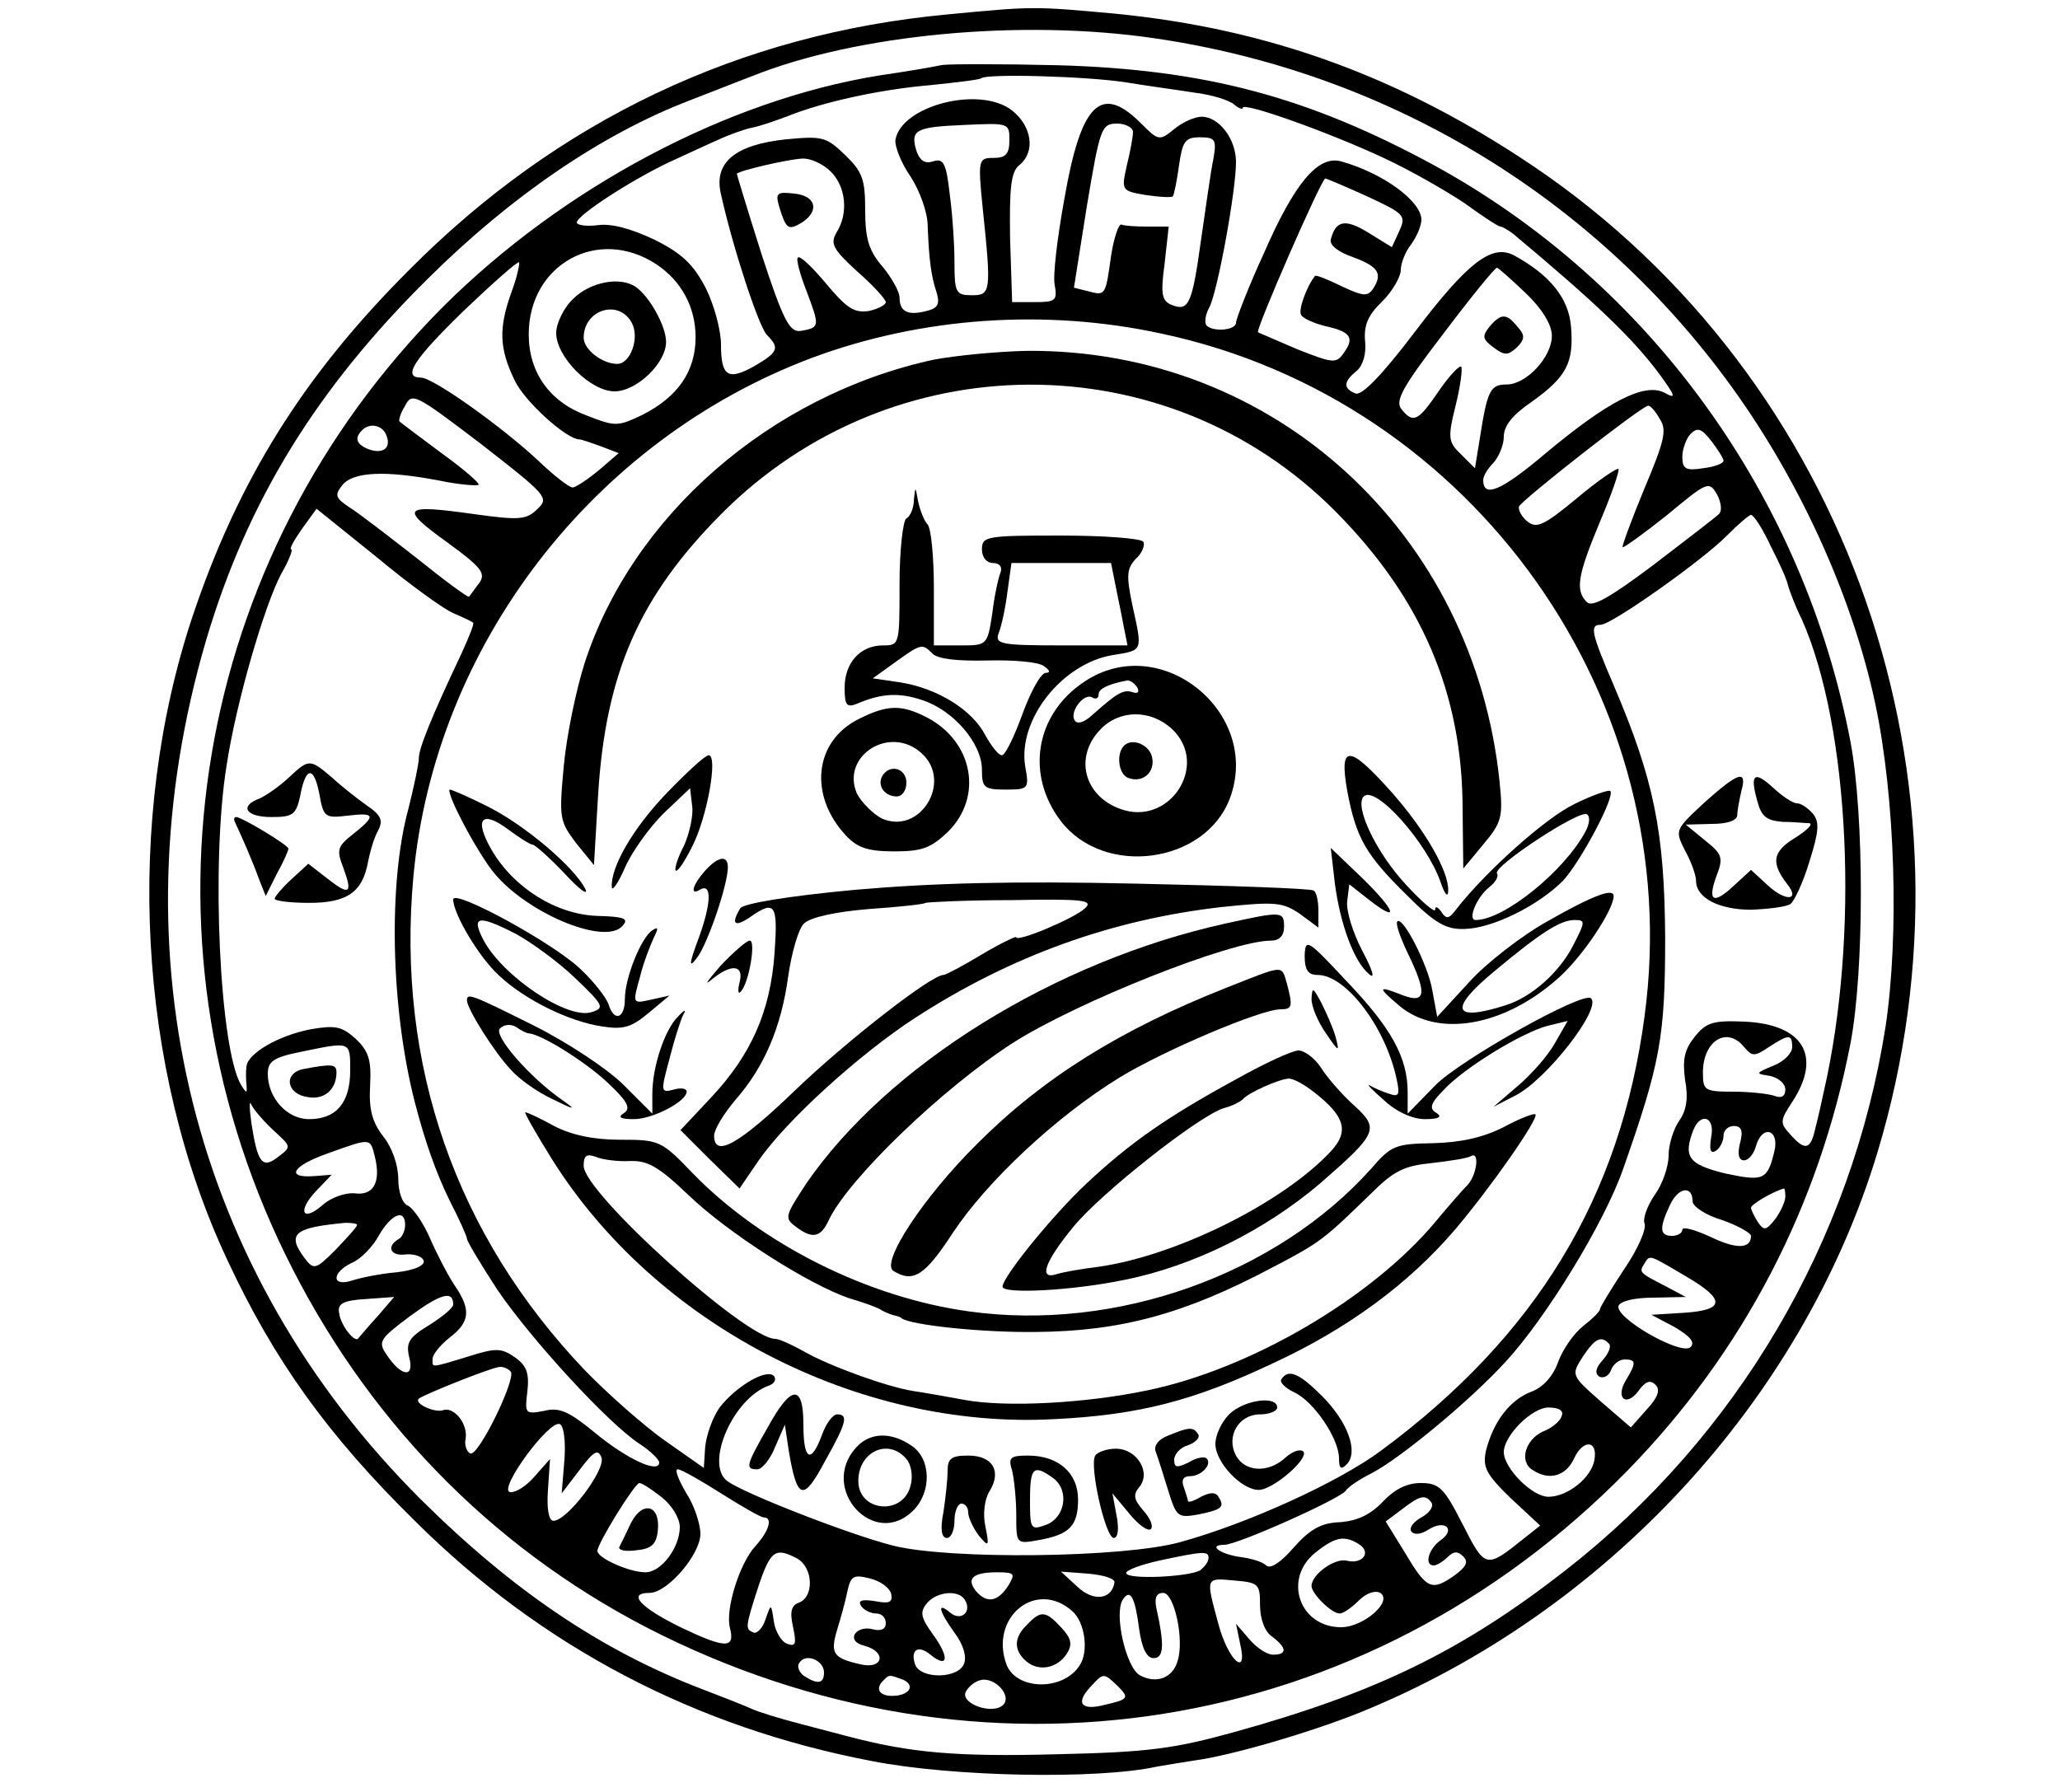 <?xml version="1.0" standalone="no"?>
<!DOCTYPE svg PUBLIC "-//W3C//DTD SVG 20010904//EN"
 "http://www.w3.org/TR/2001/REC-SVG-20010904/DTD/svg10.dtd">
<svg version="1.0" xmlns="http://www.w3.org/2000/svg"
 width="300pt" height="261pt" viewBox="0 0 300 261"
 preserveAspectRatio="xMidYMid meet">
<g transform="translate(0,261) scale(0.1,-0.1)"
fill="#000000" stroke="none">
<path d="M1380 2589 c-302 -28 -568 -154 -785 -373 -154 -154 -248 -306 -314
-502 -100 -298 -81 -660 50 -939 68 -146 146 -255 273 -380 185 -184 409 -301
666 -350 117 -23 329 -27 415 -8 11 2 36 6 55 9 53 7 169 41 241 70 358 145
644 455 753 815 163 539 -41 1126 -501 1437 -193 130 -385 200 -608 222 -120
11 -120 11 -245 -1z m303 -35 c333 -49 629 -225 829 -494 105 -141 185 -315
219 -475 29 -137 35 -336 15 -470 -49 -313 -216 -597 -466 -792 -150 -117
-275 -178 -480 -235 -90 -25 -127 -30 -260 -33 -147 -4 -214 2 -305 26 -22 6
-58 15 -80 21 -22 6 -49 14 -60 19 -11 5 -44 18 -73 29 -146 56 -275 143 -409
276 -333 332 -448 790 -313 1251 60 203 161 367 324 528 121 120 253 210 381
259 39 15 79 31 90 35 152 61 393 84 588 55z"/>
<path d="M1370 2515 c-8 -2 -49 -9 -90 -15 -222 -36 -460 -163 -634 -336 -366
-367 -458 -914 -231 -1380 116 -238 297 -425 526 -544 486 -251 1048 -161
1429 228 169 173 279 385 325 623 20 106 20 331 0 438 -68 358 -292 668 -606
840 -184 100 -334 140 -549 146 -85 2 -162 2 -170 0z m270 -25 c30 -5 75 -11
100 -15 25 -3 50 -11 57 -17 7 -6 13 -8 13 -5 0 9 126 -36 205 -73 39 -18 91
-48 118 -66 26 -19 49 -34 52 -34 3 0 11 -5 18 -10 122 -102 174 -152 213
-204 24 -33 26 -38 8 -28 -29 15 -82 -12 -174 -89 -64 -54 -90 -65 -90 -38 0
6 7 17 15 25 8 9 15 26 15 38 0 16 13 32 41 51 50 36 61 56 57 108 -3 42 -30
76 -83 105 -32 17 -67 -9 -145 -112 -47 -62 -77 -93 -86 -89 -18 7 -18 17 2
33 9 8 14 25 12 43 -2 23 4 38 25 58 15 15 27 36 27 46 0 10 7 27 15 37 8 11
15 27 15 36 0 27 -56 68 -117 85 -33 9 -67 -30 -112 -133 -23 -50 -41 -97 -41
-102 0 -11 -33 -14 -43 -4 -3 4 -2 15 4 26 12 22 39 170 39 212 0 34 -25 66
-50 66 -10 0 -28 -8 -40 -18 -22 -18 -23 -17 -50 10 -57 56 -86 27 -110 -112
-10 -55 -17 -112 -14 -125 4 -23 1 -25 -29 -25 l-33 0 -3 93 c-1 74 1 97 14
107 23 19 18 56 -11 79 -47 37 -162 7 -170 -43 -1 -9 8 -33 22 -53 13 -20 25
-52 25 -72 2 -50 5 -73 13 -97 5 -17 2 -23 -15 -27 -27 -7 -39 -1 -39 20 0 8
-11 28 -25 45 -20 23 -25 41 -25 82 0 45 -4 56 -30 81 -27 26 -33 27 -86 22
-74 -8 -105 -34 -94 -80 17 -77 55 -193 67 -205 19 -19 16 -25 -18 -45 -39
-22 -49 -15 -49 31 0 21 -10 58 -22 82 -18 35 -35 51 -75 71 -34 16 -63 24
-83 21 -16 -2 -30 0 -30 4 1 11 80 62 135 88 22 10 54 25 70 32 17 8 40 16 50
18 11 2 34 10 50 16 54 22 139 40 210 46 39 4 72 8 74 10 7 7 154 3 211 -6z
m-170 -84 c0 -20 -5 -26 -23 -26 -22 0 -23 -2 -16 -72 13 -124 12 -128 -16
-128 -23 0 -25 4 -25 48 0 26 -3 71 -7 100 -5 44 -9 52 -24 47 -12 -4 -19 1
-24 14 -10 32 -2 36 69 39 65 3 66 3 66 -22z m180 12 c0 -7 -4 -29 -9 -49 -8
-36 -8 -37 27 -43 20 -3 38 -4 40 -2 2 3 6 23 9 45 5 35 9 41 30 41 23 0 25
-3 20 -32 -4 -18 -11 -71 -18 -118 -13 -94 -18 -104 -43 -94 -14 6 -16 15 -10
60 l6 54 -31 0 c-17 0 -34 1 -38 3 -4 1 -11 -20 -15 -46 -8 -58 -8 -58 -34
-51 l-20 5 19 120 c19 113 21 119 44 119 12 0 23 -6 23 -12z m-440 -58 c22
-22 26 -61 8 -89 -9 -16 -5 -24 30 -56 23 -20 42 -41 42 -45 0 -4 -11 -10 -25
-13 -21 -3 -32 4 -62 40 -20 24 -38 41 -41 38 -3 -2 3 -25 13 -50 19 -51 19
-52 -9 -57 -16 -2 -25 14 -57 112 -20 63 -36 116 -36 117 5 5 75 21 95 22 12
1 31 -8 42 -19z m781 -36 c54 -25 57 -28 47 -50 l-11 -24 -34 21 c-34 21 -48
18 -55 -10 -2 -8 11 -18 31 -25 38 -14 45 -24 31 -46 -8 -12 -14 -12 -46 3
-20 10 -38 17 -39 15 -12 -15 -25 -50 -20 -57 3 -5 19 -12 35 -16 37 -8 43
-17 27 -39 -11 -16 -16 -15 -67 5 -30 13 -56 24 -58 25 -4 3 92 223 98 224 2
0 30 -12 61 -26z m-1035 -99 c36 -24 57 -62 57 -106 0 -50 -26 -87 -77 -113
-36 -17 -39 -18 -82 -1 -54 20 -84 63 -84 118 0 102 101 158 186 102z m-211
-40 c-19 -53 -18 -82 4 -128 14 -31 76 -87 95 -87 3 0 17 -5 31 -10 l26 -10
-29 -25 c-17 -14 -34 -25 -38 -25 -5 0 -27 17 -49 38 -52 49 -154 122 -172
122 -28 0 -10 27 63 98 42 40 78 72 80 70 1 -2 -3 -22 -11 -43z m1477 -2 c24
-23 38 -46 38 -62 0 -31 -37 -71 -66 -71 -24 0 -28 -9 -39 -79 l-7 -43 -20 20
c-19 18 -20 24 -8 72 7 28 10 53 8 56 -3 2 -18 -14 -33 -36 -30 -44 -37 -47
-54 -26 -10 12 2 33 61 110 40 53 75 96 78 96 2 0 21 -17 42 -37z m-530 -59
c455 -97 765 -535 703 -994 -35 -264 -158 -466 -384 -633 -62 -46 -194 -106
-292 -133 -82 -23 -337 -26 -419 -5 -63 16 -217 76 -241 94 -33 25 9 121 61
139 8 3 11 9 7 14 -11 11 -55 -15 -79 -46 -10 -14 -19 -39 -21 -57 l-2 -31
-57 40 c-31 22 -83 68 -116 102 -188 197 -275 445 -250 719 31 336 261 636
581 756 159 59 339 72 509 35z m-909 -255 c-16 -16 -26 -17 -91 -8 -106 15
-111 10 -42 -40 51 -37 58 -46 48 -60 -7 -9 -13 -18 -15 -20 -1 -2 -35 23 -76
56 -41 32 -85 66 -98 74 -21 14 -22 18 -10 33 16 19 63 21 141 6 29 -6 55 -8
57 -6 2 2 -22 23 -54 46 -32 24 -59 44 -61 46 -2 1 1 12 8 23 10 20 15 17 111
-56 95 -74 99 -78 82 -94z m1634 131 c11 -16 7 -32 -22 -101 -19 -46 -33 -84
-32 -86 2 -1 31 20 65 47 59 49 61 50 73 29 6 -12 7 -24 2 -28 -4 -4 -47 -37
-94 -73 -64 -48 -90 -63 -98 -55 -17 17 -14 38 19 117 17 40 29 75 27 77 -2 2
-30 -17 -61 -43 -47 -39 -58 -44 -71 -34 -9 7 -14 17 -13 22 3 9 178 146 188
147 3 1 11 -8 17 -19z m-1854 -25 c7 -18 -6 -27 -27 -19 -17 7 -20 16 -9 27
11 12 31 8 36 -8z m1947 -36 c0 -4 -13 -9 -30 -11 -25 -4 -30 -1 -30 17 0 11
6 27 12 33 10 10 16 8 30 -10 10 -13 18 -26 18 -29z m-1850 -222 c14 -6 27
-12 29 -14 2 -1 -6 -21 -17 -45 -44 -93 -62 -138 -62 -152 0 -8 -7 -41 -15
-73 -30 -109 -26 -291 9 -428 15 -58 31 -103 51 -144 14 -27 25 -52 25 -55 0
-4 20 -37 44 -74 48 -71 163 -197 209 -226 15 -10 27 -22 27 -26 0 -17 -47 5
-92 42 -39 32 -53 39 -76 33 -27 -5 -28 -4 -24 28 3 27 -1 38 -18 50 -20 14
-28 14 -69 1 -56 -17 -51 -16 -51 -3 0 6 11 20 25 31 30 23 31 41 7 76 -10 15
-26 46 -36 69 -10 23 -25 44 -32 47 -8 3 -14 20 -14 39 0 20 -9 46 -22 62 -16
21 -21 39 -19 74 2 37 -2 50 -21 68 -20 18 -29 20 -65 14 -47 -9 -92 -35 -94
-54 -1 -6 -1 -19 0 -27 1 -13 0 -13 -8 0 -31 52 -44 324 -21 465 14 93 56 236
80 280 11 19 17 35 14 35 -3 0 4 13 16 30 l21 29 87 -70 c48 -40 98 -76 112
-82z m1919 97 c13 -25 24 -50 25 -57 2 -7 10 -29 20 -49 70 -158 84 -462 32
-688 -3 -14 -8 -37 -12 -52 -7 -33 -15 -35 -37 -10 -15 16 -15 20 3 47 44 67
16 113 -69 117 -46 2 -56 -1 -73 -22 -15 -19 -18 -33 -14 -63 5 -26 2 -45 -9
-60 -8 -12 -15 -34 -15 -50 0 -16 -9 -42 -20 -57 -11 -16 -18 -35 -15 -42 3
-8 -10 -38 -30 -67 -19 -29 -35 -55 -35 -58 0 -3 -11 -14 -24 -24 -14 -11 -30
-34 -37 -53 -7 -20 -22 -37 -39 -43 -31 -12 -55 -43 -66 -86 -5 -24 0 -34 36
-69 l43 -40 -24 -19 c-55 -44 -56 -44 -89 21 -27 53 -34 60 -61 60 -20 0 -38
-9 -55 -27 -18 -19 -37 -28 -62 -30 -28 -1 -44 -10 -68 -37 -18 -21 -34 -32
-40 -26 -5 5 -21 10 -36 12 -31 4 -50 18 -25 18 19 0 169 67 177 79 3 5 19 16
37 25 41 21 143 105 196 163 59 64 144 203 171 281 54 154 61 191 61 337 -1
153 -16 229 -75 367 -33 77 -35 88 -19 88 16 0 150 95 184 130 16 16 32 30 35
30 4 0 17 -20 29 -46z m-39 -729 c12 -14 15 -14 36 0 29 19 34 19 34 0 0 -9
-12 -21 -27 -27 -27 -11 -27 -12 -5 -15 12 -3 22 -11 22 -20 0 -10 -6 -13 -16
-9 -9 3 -36 6 -60 6 -42 0 -44 2 -44 28 0 46 35 68 60 37z m-2030 -34 c0 -47
-20 -71 -60 -71 -32 0 -60 31 -60 66 0 18 8 24 48 32 73 15 72 16 72 -27z
m-111 -88 c25 -23 26 -23 6 -38 -23 -18 -30 -9 -39 50 -3 22 -3 34 0 26 4 -8
19 -25 33 -38z m2093 -9 c-3 -19 -1 -25 7 -20 6 4 11 14 11 22 0 8 7 14 15 14
11 0 14 -7 9 -25 -4 -16 -2 -25 6 -25 6 0 14 9 17 20 9 33 35 25 27 -7 -10
-42 -16 -44 -72 -32 -53 13 -61 24 -46 63 11 27 32 19 26 -10z m-1946 -29 c9
-37 -2 -57 -30 -53 -13 1 -33 -6 -45 -16 -30 -27 -39 -11 -11 19 l23 24 -26
-2 c-42 -3 -31 15 20 33 64 23 62 23 69 -5z m1919 -65 c0 -7 19 -20 43 -27 23
-8 42 -19 42 -23 0 -19 -21 -20 -60 -1 -22 10 -40 15 -40 10 0 -5 -7 -9 -15
-9 -18 0 -19 11 -3 45 12 26 33 29 33 5z m135 7 c0 -7 -7 -22 -15 -33 -13 -16
-16 -17 -25 -4 -5 8 -10 18 -10 21 0 5 33 24 48 28 1 1 2 -5 2 -12z m-2010
-41 c0 -8 -4 -18 -10 -21 -18 -11 -11 -25 11 -22 12 1 24 -3 26 -9 2 -7 -13
-14 -39 -17 -24 -2 -53 -8 -65 -12 -31 -10 -30 12 0 26 12 5 30 23 39 40 18
31 38 39 38 15z m-70 0 c0 -3 -14 -18 -31 -36 -29 -29 -32 -30 -45 -13 -27 36
-16 45 59 52 9 0 17 -1 17 -3z m1937 -76 c56 -33 55 -48 -4 -52 l-48 -3 34
-18 c22 -13 30 -22 23 -29 -13 -13 -110 42 -105 60 3 7 23 12 51 12 l47 1 -30
16 c-39 20 -38 20 -30 33 8 13 6 13 62 -20z m-1797 -40 c0 -5 -16 -18 -35 -30
-30 -18 -34 -26 -29 -47 8 -31 -12 -28 -33 4 -13 19 -10 23 34 56 45 33 63 38
63 17z m-110 -17 c-14 -15 -26 -30 -28 -32 -5 -8 -26 19 -28 36 -3 14 5 19 39
21 l41 3 -24 -28z m1793 -40 c4 -3 0 -14 -9 -24 -10 -11 -12 -19 -5 -24 6 -3
14 1 17 9 3 9 12 16 20 16 17 0 17 -5 2 -30 -16 -26 0 -40 18 -16 10 14 17 17
25 9 7 -7 4 -18 -13 -36 l-23 -26 -44 38 c-43 38 -43 38 -26 65 18 27 27 31
38 19z m-1599 -41 c7 -12 -47 -123 -59 -119 -5 2 -9 12 -7 21 4 22 -17 48 -33
42 -12 -4 -43 10 -35 17 10 7 105 45 117 46 6 1 14 -3 17 -7z m1530 -65 c-2
-7 -14 -17 -27 -22 -26 -12 -35 -44 -15 -56 24 -16 48 -9 60 16 13 29 35 28
30 -1 -4 -26 -39 -54 -67 -54 -24 0 -65 42 -65 65 0 24 41 65 65 65 16 0 23
-5 19 -13z m-1452 -63 l-4 -49 26 34 c21 28 27 31 32 18 6 -18 -50 -92 -70
-92 -7 0 -10 18 -8 45 l3 45 -23 -26 c-13 -15 -29 -24 -36 -22 -15 6 57 104
73 99 6 -2 9 -25 7 -52z m228 -49 c30 -19 58 -35 62 -35 14 0 8 -20 -12 -42
-23 -25 -44 -92 -37 -119 8 -31 -7 -30 -72 1 -59 29 -78 50 -45 50 26 0 74 56
74 86 0 14 -9 42 -21 60 -11 19 -17 34 -12 34 5 0 33 -16 63 -35z m-86 -6 c14
-11 26 -30 26 -43 0 -30 -27 -66 -50 -66 -24 0 -70 21 -70 31 0 11 54 98 61
99 4 0 18 -9 33 -21z m1121 -8 c3 -6 -4 -15 -15 -21 -11 -6 -18 -15 -15 -20 4
-6 14 -5 25 2 25 16 41 0 17 -16 -17 -13 -23 -36 -9 -36 4 0 13 5 20 12 9 9
15 9 23 1 8 -8 4 -15 -12 -27 -34 -24 -41 -21 -72 31 l-29 47 24 18 c26 20 34
22 43 9z m-106 -60 c19 -12 5 -30 -18 -24 -17 4 -51 -20 -51 -37 0 -11 29 -40
41 -40 5 0 17 8 28 19 11 11 24 15 31 11 19 -12 -24 -50 -57 -50 -61 0 -85 71
-37 109 29 23 42 25 63 12z m-818 -21 c23 -13 25 -55 3 -64 -12 -4 -14 -14 -9
-36 5 -24 4 -29 -9 -24 -8 3 -17 18 -19 32 -4 27 -4 27 -12 4 -4 -13 -12 -21
-17 -20 -13 5 -13 7 6 66 18 54 25 59 57 42z m599 1 c0 -6 -6 -13 -12 -18 -17
-10 -108 -14 -108 -4 0 4 21 12 48 18 65 14 72 14 72 4z m-462 -53 c2 -12 -3
-14 -24 -10 -19 3 -25 1 -20 -7 4 -6 14 -11 22 -11 8 0 14 -6 14 -14 0 -9 -7
-12 -19 -9 -10 3 -22 0 -26 -7 -4 -7 1 -14 14 -17 33 -9 27 -35 -6 -27 -40 9
-44 16 -34 50 5 16 12 41 15 56 5 23 9 25 33 19 16 -4 29 -14 31 -23z m170 12
c-15 -23 -31 -26 -47 -7 -14 18 -4 27 31 27 26 0 27 -2 16 -20z m155 5 c-4
-25 -31 -28 -54 -6 l-24 22 40 -3 c22 -2 39 -7 38 -13z m212 -33 c0 -20 7 -39
18 -46 21 -16 22 -26 1 -26 -9 0 -24 10 -35 23 l-19 22 6 -29 c12 -51 -18 -24
-32 30 -18 67 -19 66 24 62 35 -3 37 -5 37 -36z m-430 8 c11 -17 -5 -32 -21
-19 -20 17 -17 3 6 -29 13 -17 18 -35 14 -45 -8 -22 -62 -23 -71 -2 -8 22 4
30 22 15 26 -21 28 -4 4 29 -18 25 -20 33 -9 46 14 17 46 20 55 5z m254 -43
c4 -28 11 -42 21 -42 15 0 16 19 4 73 -3 15 0 22 10 22 16 0 31 -68 21 -99 -7
-25 -31 -34 -55 -21 -20 11 -38 89 -25 110 11 17 18 4 24 -43z m-97 26 c18
-16 24 -59 10 -79 -24 -37 -91 -36 -106 1 -26 69 43 126 96 78z m-362 -89 c0
-16 -9 -18 -29 -5 -7 5 -11 14 -7 19 9 15 36 4 36 -14z m114 -10 c20 -8 11
-24 -15 -24 -19 0 -25 11 -12 23 8 8 8 8 27 1z m147 -37 c-15 -15 -61 1 -55
18 3 7 13 16 22 18 21 5 46 -23 33 -36z m166 28 c18 -18 17 -20 -18 -28 -34
-9 -43 2 -22 25 20 22 20 22 40 3z"/>
<path d="M1135 2308 c10 -32 13 -34 33 -22 26 17 20 39 -11 42 -26 3 -28 1
-22 -20z"/>
<path d="M835 2175 c-14 -13 -25 -36 -25 -50 0 -35 50 -85 85 -85 32 0 75 41
75 72 0 23 -24 66 -44 80 -23 16 -67 7 -91 -17z m85 -35 c12 -22 -2 -60 -21
-60 -22 0 -49 21 -49 38 0 41 51 57 70 22z"/>
<path d="M2169 2134 c-11 -14 -10 -18 6 -30 16 -12 21 -12 34 0 12 12 12 18 1
30 -16 20 -24 20 -41 0z"/>
<path d="M1359 2086 c-238 -52 -439 -228 -508 -443 -12 -38 -26 -105 -30 -149
-7 -76 -6 -80 18 -112 l26 -32 6 102 c11 178 60 289 179 409 248 250 649 252
895 4 125 -126 185 -265 185 -434 l1 -86 29 35 c27 32 29 40 24 90 -37 364
-329 632 -689 629 -44 -1 -105 -7 -136 -13z"/>
<path d="M1331 1883 c0 -12 -5 -25 -11 -28 -5 -3 -10 -46 -10 -96 0 -88 0 -89
-24 -89 -33 0 -56 -25 -56 -62 0 -25 3 -29 18 -23 35 15 61 17 96 5 45 -15 86
-63 86 -101 0 -26 3 -29 34 -29 34 0 35 1 29 34 -11 68 54 150 128 162 44 7
43 5 28 73 -9 43 -8 53 5 67 9 8 14 20 11 25 -4 5 -58 9 -121 9 -107 0 -114
-1 -114 -20 0 -12 7 -20 16 -20 10 0 14 -6 11 -14 -3 -7 -9 -34 -12 -60 -7
-46 -8 -46 -46 -46 l-39 0 0 83 c0 46 -4 87 -9 93 -5 5 -11 20 -14 34 -4 22
-4 22 -6 3z m293 -123 c3 -16 9 -43 12 -60 l6 -30 -97 0 c-87 0 -96 2 -91 17
4 9 10 36 13 60 l6 43 73 0 72 0 6 -30z m-266 -102 c8 -8 37 -11 80 -10 37 1
74 -2 82 -8 9 -6 10 -10 3 -10 -7 0 -22 -27 -34 -60 -12 -33 -25 -60 -30 -60
-5 0 -15 13 -24 29 -19 37 -69 68 -123 77 l-41 6 32 23 c39 28 40 28 55 13z"/>
<path d="M1579 1617 c-71 -47 -86 -135 -34 -203 63 -82 210 -62 246 33 47 125
-101 245 -212 170z m77 -8 c4 -7 1 -10 -7 -7 -13 4 -22 -1 -59 -34 -12 -11
-22 -13 -25 -7 -8 12 14 41 26 33 5 -3 9 -1 9 5 0 8 15 15 42 20 4 0 10 -4 14
-10z m51 -61 c55 -52 -4 -143 -76 -116 -52 19 -67 75 -29 115 28 30 74 30 105
1z"/>
<path d="M1637 1524 c-12 -12 -8 -42 6 -47 21 -8 39 8 35 29 -3 19 -29 30 -41
18z"/>
<path d="M1251 1563 c-65 -32 -74 -111 -19 -170 17 -18 32 -23 71 -23 40 0 53
5 78 29 51 51 36 131 -31 166 -37 19 -57 19 -99 -2z m91 -50 c46 -41 -2 -120
-58 -95 -13 7 -29 23 -36 36 -24 55 48 101 94 59z"/>
<path d="M1285 1480 c-8 -14 3 -30 21 -30 8 0 14 9 14 20 0 21 -24 28 -35 10z"/>
<path d="M971 1455 c-49 -51 -82 -108 -80 -137 0 -7 9 5 19 28 10 23 35 58 56
79 l39 37 3 -26 c2 -14 -4 -40 -12 -58 -9 -17 -14 -33 -12 -36 3 -2 13 13 24
35 22 43 38 133 24 133 -5 0 -32 -25 -61 -55z"/>
<path d="M1962 1458 c13 -69 27 -93 87 -152 41 -41 57 -50 84 -49 41 1 107 34
143 70 26 28 77 124 69 131 -2 2 -26 -6 -52 -19 -42 -20 -129 -98 -172 -153
-11 -15 -15 -15 -22 -4 -5 7 -9 9 -9 3 0 -5 -19 11 -42 36 -44 47 -76 115 -62
129 17 17 92 -67 112 -125 6 -18 11 -23 11 -12 1 28 -34 89 -84 145 -61 68
-75 68 -63 0z m347 -59 c-31 -58 -119 -129 -160 -129 -12 0 1 33 20 48 9 7 14
16 11 20 -6 10 120 93 131 86 5 -3 4 -14 -2 -25z"/>
<path d="M671 1418 c12 -24 32 -58 45 -75 46 -61 166 -112 191 -81 9 10 2 13
-37 14 -60 2 -122 41 -154 96 -26 45 -15 59 24 30 16 -12 32 -22 35 -22 4 0
25 -19 47 -42 22 -24 36 -34 30 -22 -17 32 -86 91 -141 119 -28 14 -53 25 -56
25 -3 0 4 -19 16 -42z"/>
<path d="M1944 1323 c8 -60 28 -114 50 -132 9 -8 5 6 -10 34 -14 27 -24 59
-22 73 l3 24 28 -22 c46 -36 40 -17 -9 31 l-46 44 6 -52z"/>
<path d="M1027 1342 c-18 -20 -23 -37 -8 -28 18 11 17 -19 -1 -69 -15 -40 -15
-46 -3 -30 15 19 45 106 45 132 0 18 -14 16 -33 -5z"/>
<path d="M1245 1314 c-97 -9 -163 -20 -167 -27 -14 -23 -8 -28 14 -13 37 26
41 19 36 -52 -6 -85 -34 -148 -92 -210 l-45 -48 43 -43 43 -42 28 41 c40 58
147 155 227 207 140 91 288 144 448 162 77 8 88 7 113 -10 l27 -20 0 25 c0 14
-3 27 -7 29 -5 3 -120 7 -258 10 -180 4 -295 1 -410 -9z m335 -27 c-16 -15
-100 -50 -100 -42 0 2 -23 -9 -50 -25 -28 -17 -53 -30 -56 -30 -18 0 -142 -97
-215 -167 -83 -80 -119 -100 -119 -67 0 9 14 32 31 52 42 48 67 106 77 181 5
34 15 69 23 76 9 9 46 17 94 21 44 3 81 7 83 9 2 1 58 4 125 4 105 2 120 0
107 -12z"/>
<path d="M660 1300 c0 -21 38 -85 67 -111 37 -35 102 -67 150 -74 31 -5 43 -1
68 20 l30 25 -27 -6 c-27 -6 -27 -6 -16 33 5 21 15 46 20 57 7 14 7 17 -2 11
-16 -10 -40 -69 -40 -100 0 -29 -16 -34 -24 -7 -4 10 -21 32 -39 49 -38 38
-187 119 -187 103z m91 -50 c22 -12 61 -40 86 -64 42 -40 44 -44 25 -50 -35
-12 -130 52 -158 105 -18 35 -8 37 47 9z"/>
<path d="M2255 1269 c-38 -21 -91 -62 -116 -90 l-46 -50 -7 38 c-6 37 -43 109
-51 101 -3 -3 4 -23 15 -46 28 -58 27 -74 -6 -62 -38 15 -39 13 -6 -15 56 -47
153 -30 232 41 35 31 80 99 80 119 0 12 -30 1 -95 -36z m36 -36 c-20 -39 -60
-75 -98 -87 -78 -25 -84 -6 -16 50 66 55 95 74 116 74 16 0 16 -2 -2 -37z"/>
<path d="M1785 1265 c-249 -55 -492 -206 -611 -379 -30 -46 -32 -50 -16 -62
25 -19 37 -17 49 9 29 61 167 193 268 258 94 60 318 149 376 149 12 0 19 7 19
20 0 23 -3 23 -85 5z"/>
<path d="M1049 1203 c-18 -21 -25 -30 -13 -20 29 24 48 22 41 -4 -3 -12 -2
-18 2 -13 12 13 22 74 13 74 -5 0 -24 -17 -43 -37z"/>
<path d="M1900 1218 c0 -21 5 -28 19 -28 41 0 99 -76 115 -152 5 -23 3 -26
-11 -21 -10 3 -23 9 -28 12 -6 3 3 -6 20 -21 18 -17 42 -28 60 -28 20 0 26 3
17 9 -11 6 -9 14 10 33 29 32 114 84 152 94 l29 7 -19 -33 c-10 -18 -35 -46
-54 -62 l-35 -30 31 16 c45 22 127 127 111 142 -11 11 -191 -90 -227 -127
l-40 -41 0 31 c0 51 -24 94 -89 162 -57 61 -60 63 -61 37z"/>
<path d="M1785 1171 c-154 -61 -266 -131 -361 -226 -79 -78 -142 -174 -123
-186 29 -18 46 -7 87 56 50 75 150 169 243 226 64 39 205 99 234 99 17 0 18 4
9 38 -8 27 -3 27 -89 -7z"/>
<path d="M1910 1155 c0 -11 9 -33 21 -50 19 -28 20 -28 14 -5 -4 14 -14 36
-21 50 -12 22 -13 23 -14 5z"/>
<path d="M680 1153 c0 -12 40 -76 64 -101 11 -13 39 -33 61 -43 32 -16 35 -16
15 -2 -48 33 -102 95 -92 105 6 6 16 7 24 2 7 -5 15 -9 18 -9 20 -2 83 -42
114 -71 30 -28 35 -38 25 -45 -10 -6 -6 -9 14 -9 28 0 77 26 77 40 0 5 -9 6
-19 3 -19 -5 -19 -3 -6 45 7 28 16 56 20 64 5 8 2 8 -7 -2 -20 -19 -38 -74
-38 -113 l0 -29 -42 42 c-23 23 -82 62 -130 86 -92 46 -98 48 -98 37z"/>
<path d="M1800 1038 c-101 -55 -155 -93 -218 -152 -50 -47 -122 -136 -122
-150 0 -11 101 -6 178 10 100 20 204 72 284 140 84 73 87 80 51 113 -17 15
-38 39 -48 54 -9 15 -25 27 -34 27 -9 0 -50 -19 -91 -42z m114 -19 c45 -35 51
-57 24 -86 -70 -75 -225 -152 -338 -168 -25 -3 -53 -8 -62 -11 -26 -8 -16 19
25 69 41 50 182 161 219 173 13 3 25 10 28 13 7 9 52 29 66 30 6 1 23 -8 38
-20z"/>
<path d="M803 923 c151 -242 446 -395 731 -380 125 6 205 27 321 82 108 50
196 115 263 193 52 61 124 164 118 169 -2 2 -23 -6 -47 -19 -30 -15 -62 -22
-102 -23 -54 -1 -61 -3 -90 -37 -138 -154 -371 -238 -586 -208 -146 20 -301
97 -402 201 -46 48 -49 49 -106 49 -39 0 -71 7 -96 20 -20 11 -39 20 -42 20
-2 0 15 -30 38 -67z m114 -4 c26 1 42 -8 85 -49 58 -56 176 -131 235 -151 21
-6 43 -14 48 -18 6 -3 13 -6 18 -7 4 -1 8 -2 10 -4 13 -10 118 -21 195 -20
124 1 217 26 345 94 71 37 75 41 143 107 34 34 49 41 89 45 26 3 52 7 57 10
13 8 9 -26 -4 -41 -7 -7 -29 -32 -48 -55 -93 -111 -269 -214 -419 -245 -90
-19 -206 -25 -266 -14 -27 5 -61 11 -75 13 -38 6 -121 36 -158 57 -18 10 -37
19 -43 19 -43 0 -279 213 -279 252 0 15 4 18 18 13 9 -4 32 -7 49 -6z"/>
<path d="M1866 601 c-3 -4 6 -13 19 -19 28 -13 65 -67 65 -96 0 -15 3 -17 11
-9 18 18 2 62 -36 100 -33 33 -49 40 -59 24z"/>
<path d="M1118 531 c-32 -56 -33 -61 -15 -61 7 0 19 15 26 33 l14 32 6 -40
c12 -70 21 -72 52 -14 32 57 35 69 18 69 -6 0 -16 -13 -22 -30 -16 -43 -27
-37 -27 15 0 60 -18 58 -52 -4z"/>
<path d="M1790 550 c-11 -11 -20 -30 -20 -43 0 -27 38 -67 63 -67 21 0 74 46
65 56 -5 4 -16 0 -26 -9 -25 -23 -59 -21 -72 3 -15 28 4 60 35 60 14 0 25 5
25 10 0 18 -49 11 -70 -10z"/>
<path d="M1701 519 c-14 -5 -21 -15 -18 -23 3 -8 11 -33 18 -56 12 -39 14 -41
43 -36 35 7 40 11 31 25 -4 8 -12 8 -26 1 -10 -6 -19 -9 -19 -6 0 2 -3 11 -6
20 -4 10 -1 16 9 16 17 0 33 18 24 26 -3 3 -15 1 -26 -6 -17 -8 -21 -8 -21 4
0 8 9 18 20 21 11 4 18 11 15 16 -7 11 -13 11 -44 -2z"/>
<path d="M1247 502 c-55 -60 26 -149 83 -92 27 27 26 75 -2 94 -30 21 -61 20
-81 -2z m73 -17 c7 -8 10 -25 6 -39 -11 -44 -76 -38 -76 7 0 43 44 63 70 32z"/>
<path d="M1595 490 c-9 -15 15 -120 27 -120 6 0 8 13 4 33 l-6 32 25 -30 c13
-16 27 -26 31 -22 4 4 -1 16 -11 27 -14 16 -15 23 -6 34 18 21 -3 56 -34 56
-13 0 -27 -5 -30 -10z"/>
<path d="M1380 468 c0 -13 -3 -40 -6 -60 -5 -25 -3 -38 5 -38 6 0 11 11 11 25
0 14 5 25 10 25 6 0 10 -6 10 -13 0 -7 7 -22 15 -33 15 -18 16 -17 10 13 -4
18 -1 40 6 51 18 29 5 52 -31 52 -24 0 -30 -4 -30 -22z"/>
<path d="M1474 468 c3 -13 6 -42 6 -65 0 -42 0 -42 33 -36 45 8 57 21 57 59 0
39 -29 64 -73 64 -26 0 -29 -3 -23 -22z m60 -11 c24 -18 17 -58 -11 -68 -22
-8 -23 -6 -23 36 0 48 5 53 34 32z"/>
<path d="M420 1477 c-14 -13 -33 -26 -42 -30 -30 -11 -20 -27 17 -27 31 0 36
3 42 30 8 44 20 45 28 4 6 -34 8 -36 41 -32 41 5 42 0 8 -27 -23 -18 -24 -23
-14 -49 14 -38 9 -41 -24 -15 l-27 21 -25 -23 c-13 -12 -24 -25 -24 -28 0 -3
22 -6 50 -6 55 0 78 15 86 60 3 15 9 36 15 46 7 14 4 22 -17 36 -14 10 -37 28
-51 41 -32 27 -33 27 -63 -1z"/>
<path d="M342 1413 c9 -19 27 -60 35 -83 l10 -25 16 32 c10 18 17 34 17 37 0
5 -68 46 -76 46 -3 0 -4 -3 -2 -7z"/>
<path d="M2482 1441 c-43 -40 -43 -40 -28 -70 9 -16 16 -36 16 -44 0 -25 34
-42 80 -42 25 1 50 4 57 8 6 4 19 32 28 62 14 44 15 58 5 70 -7 8 -17 15 -23
15 -6 0 -21 10 -34 22 -28 26 -35 21 -24 -18 6 -23 13 -29 37 -31 16 0 34 -2
39 -2 6 -1 -4 -11 -22 -22 -32 -20 -34 -36 -10 -67 19 -24 -3 -25 -28 -2 l-25
23 -25 -23 c-30 -28 -39 -23 -25 15 10 26 8 31 -17 51 l-28 23 38 1 c23 0 37
5 37 13 0 6 3 22 6 35 9 32 -5 27 -54 -17z"/>
<path d="M442 1053 c-30 -6 -25 -37 7 -41 23 -4 41 11 41 36 0 12 -6 13 -48 5z"/>
<path d="M919 392 c-7 -15 -15 -31 -17 -35 -2 -5 9 -7 24 -5 23 2 30 9 32 29
4 37 -22 44 -39 11z"/>
<path d="M1496 244 c-20 -19 -20 -38 -1 -54 18 -15 45 -10 59 12 8 13 6 22 -8
37 -23 25 -30 26 -50 5z"/>
</g>
</svg>
